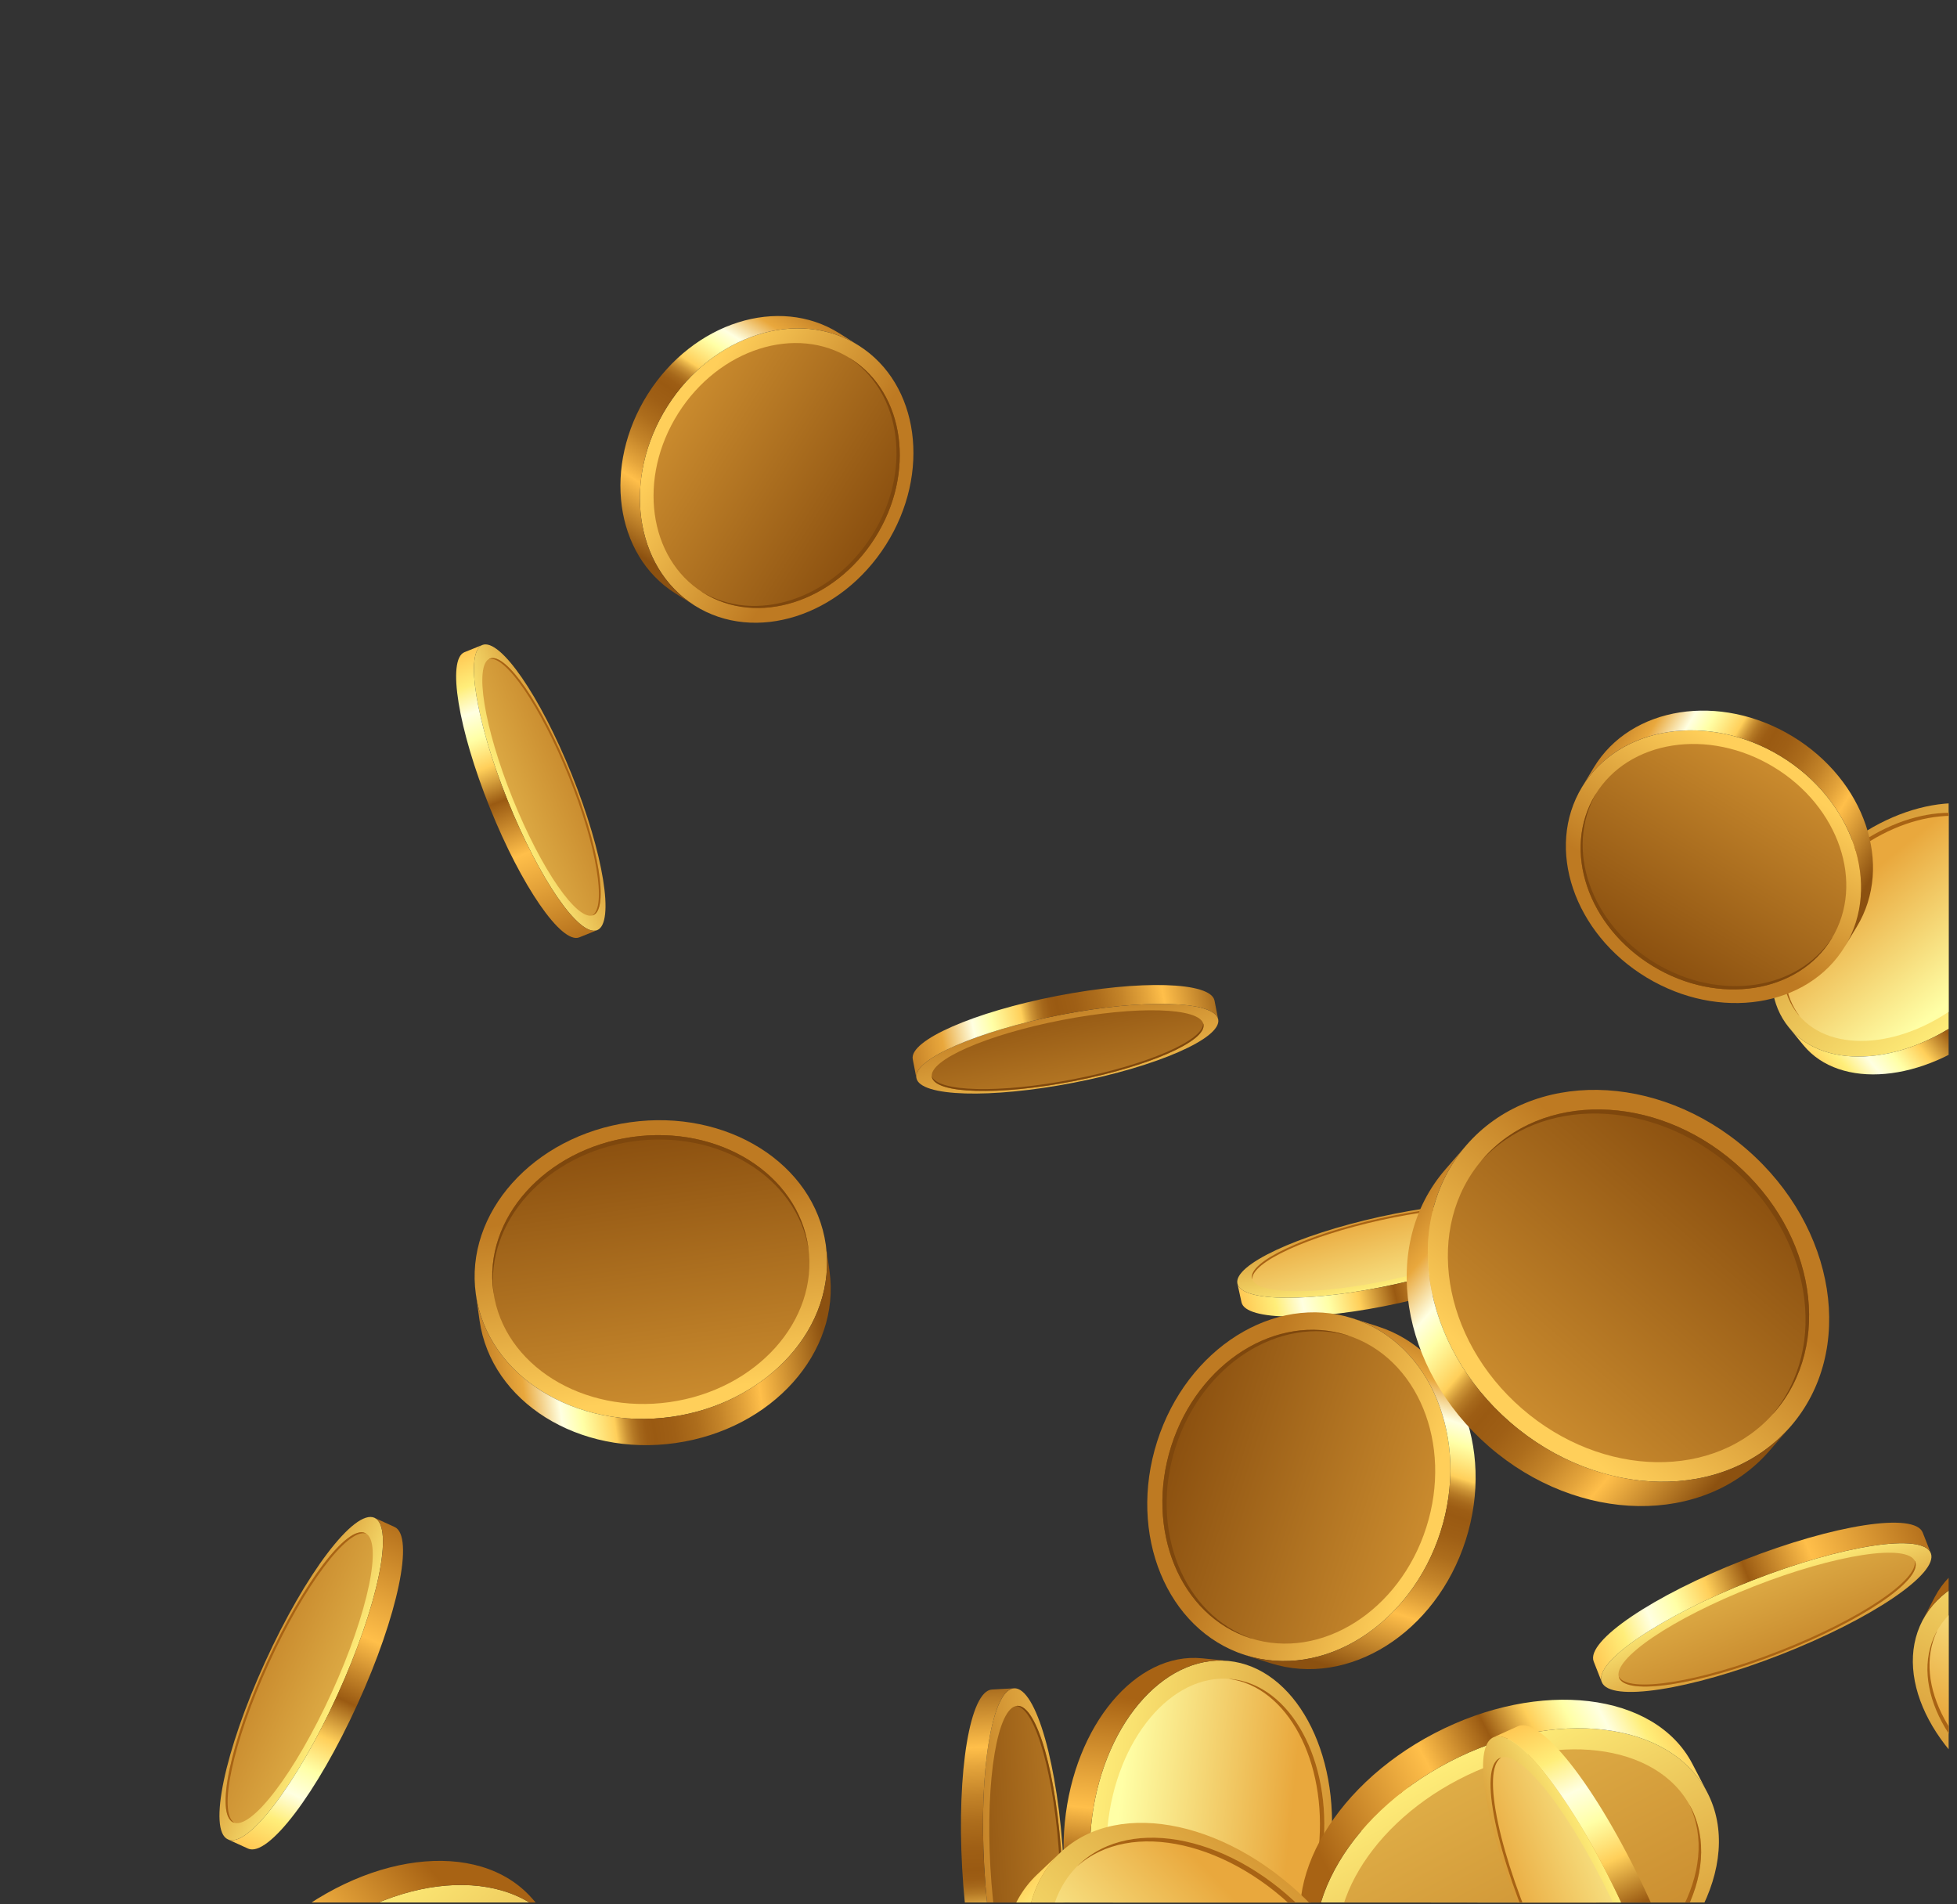 <svg width="37" height="36" viewBox="0 0 37 36" fill="none" xmlns="http://www.w3.org/2000/svg">
<rect x="0" y="0" width="37" height="36" fill="#333333" stroke="none"/>
<g clip-path="url(#clip0_611_4572)">
<path d="M12.384 21.629C10.78 21.654 9.492 22.56 9.509 23.654C9.526 24.747 10.841 25.613 12.446 25.588C14.051 25.563 15.338 24.656 15.321 23.563C15.304 22.469 13.989 21.604 12.384 21.629Z" fill="url(#paint0_linear_611_4572)"/>
<path d="M9.516 24.089L9.509 23.654C9.526 24.747 10.841 25.613 12.446 25.588C14.051 25.563 15.338 24.656 15.321 23.563L15.328 23.999C15.345 25.092 14.058 25.998 12.453 26.024C10.848 26.049 9.533 25.182 9.516 24.089Z" fill="url(#paint1_linear_611_4572)"/>
<path d="M12.386 21.754C10.942 21.776 9.784 22.592 9.799 23.576C9.814 24.56 10.998 25.34 12.442 25.317C13.886 25.295 15.045 24.479 15.029 23.495C15.014 22.511 13.83 21.731 12.386 21.754Z" fill="url(#paint2_linear_611_4572)"/>
<path d="M12.387 21.826C10.961 21.849 9.814 22.645 9.801 23.613C9.8 23.6 9.799 23.588 9.799 23.576C9.784 22.592 10.942 21.776 12.386 21.754C13.83 21.731 15.014 22.511 15.029 23.494C15.029 23.507 15.028 23.519 15.028 23.531C14.985 22.564 13.814 21.804 12.387 21.826Z" fill="#A86314"/>
<path d="M34.812 16.047C33.571 17.065 33.127 18.575 33.82 19.421C34.513 20.266 36.081 20.127 37.323 19.109C38.564 18.091 39.008 16.581 38.315 15.735C37.621 14.89 36.053 15.03 34.812 16.047Z" fill="url(#paint3_linear_611_4572)"/>
<path d="M34.096 19.758L33.82 19.421C34.513 20.266 36.081 20.127 37.323 19.109C38.564 18.091 39.008 16.581 38.315 15.735L38.591 16.072C39.284 16.918 38.84 18.428 37.599 19.446C36.358 20.464 34.79 20.603 34.096 19.758Z" fill="url(#paint4_linear_611_4572)"/>
<path d="M34.892 16.144C33.775 17.06 33.375 18.419 33.999 19.18C34.623 19.941 36.034 19.816 37.151 18.9C38.268 17.984 38.668 16.625 38.044 15.864C37.42 15.102 36.008 15.228 34.892 16.144Z" fill="url(#paint5_linear_611_4572)"/>
<path d="M34.938 16.2C33.834 17.105 33.432 18.441 34.023 19.207C34.015 19.198 34.006 19.19 33.998 19.18C33.374 18.419 33.774 17.06 34.891 16.144C36.008 15.228 37.419 15.102 38.044 15.863C38.051 15.873 38.058 15.883 38.066 15.892C37.43 15.163 36.041 15.296 34.938 16.2Z" fill="#A86314"/>
<path d="M10.811 14.645C10.212 13.156 9.454 12.058 9.119 12.193C8.784 12.328 8.998 13.644 9.598 15.133C10.197 16.622 10.955 17.719 11.29 17.584C11.625 17.45 11.411 16.133 10.811 14.645Z" fill="url(#paint6_linear_611_4572)"/>
<path d="M10.784 14.655C10.245 13.315 9.563 12.328 9.261 12.449C8.96 12.57 9.153 13.755 9.692 15.095C10.232 16.435 10.914 17.423 11.215 17.301C11.517 17.18 11.324 15.995 10.784 14.655Z" fill="url(#paint7_linear_611_4572)"/>
<path d="M10.75 14.669C10.221 13.354 9.555 12.379 9.245 12.458C9.25 12.455 9.255 12.451 9.261 12.449C9.563 12.328 10.244 13.315 10.784 14.655C11.323 15.995 11.516 17.18 11.215 17.301C11.209 17.304 11.203 17.305 11.197 17.306C11.475 17.148 11.28 15.984 10.75 14.669Z" fill="#A86314"/>
<path d="M8.782 12.329L9.119 12.193C8.784 12.328 8.998 13.644 9.598 15.133C10.197 16.622 10.955 17.719 11.29 17.584L10.953 17.72C10.618 17.855 9.86 16.757 9.261 15.268C8.662 13.78 8.447 12.463 8.782 12.329Z" fill="url(#paint8_linear_611_4572)"/>
<path d="M26.093 23.002C24.526 23.347 23.318 23.913 23.395 24.265C23.473 24.618 24.807 24.624 26.374 24.279C27.942 23.934 29.149 23.369 29.072 23.016C28.994 22.663 27.66 22.657 26.093 23.002Z" fill="url(#paint9_linear_611_4572)"/>
<path d="M26.099 23.03C24.688 23.341 23.601 23.85 23.671 24.167C23.741 24.485 24.941 24.49 26.352 24.18C27.763 23.87 28.85 23.36 28.78 23.043C28.71 22.726 27.51 22.72 26.099 23.03Z" fill="url(#paint10_linear_611_4572)"/>
<path d="M26.107 23.066C24.723 23.371 23.651 23.866 23.677 24.185C23.675 24.179 23.673 24.173 23.671 24.167C23.601 23.85 24.688 23.341 26.099 23.03C27.51 22.72 28.71 22.726 28.78 23.043C28.781 23.049 28.781 23.055 28.782 23.061C28.672 22.761 27.491 22.761 26.107 23.066Z" fill="#A86314"/>
<path d="M23.473 24.62L23.395 24.265C23.473 24.618 24.806 24.624 26.374 24.279C27.941 23.934 29.149 23.369 29.071 23.016L29.149 23.371C29.227 23.724 28.019 24.289 26.452 24.634C24.884 24.979 23.551 24.973 23.473 24.62Z" fill="url(#paint11_linear_611_4572)"/>
<path d="M16.751 10.297C17.609 8.941 17.379 7.256 16.238 6.534C15.096 5.812 13.475 6.326 12.617 7.682C11.759 9.039 11.989 10.724 13.131 11.446C14.272 12.168 15.893 11.653 16.751 10.297Z" fill="url(#paint12_linear_611_4572)"/>
<path d="M16.544 10.166C17.317 8.946 17.11 7.429 16.082 6.779C15.055 6.129 13.596 6.592 12.823 7.813C12.051 9.034 12.258 10.55 13.286 11.2C14.313 11.85 15.773 11.387 16.544 10.166Z" fill="url(#paint13_linear_611_4572)"/>
<path d="M15.869 6.301L16.238 6.534C15.096 5.812 13.475 6.326 12.617 7.682C11.759 9.039 11.989 10.724 13.131 11.446L12.762 11.213C11.621 10.491 11.391 8.806 12.248 7.449C13.107 6.093 14.727 5.579 15.869 6.301Z" fill="url(#paint14_linear_611_4572)"/>
<path d="M16.483 10.128C17.248 8.919 17.052 7.421 16.051 6.761C16.061 6.767 16.072 6.773 16.082 6.779C17.11 7.429 17.317 8.945 16.545 10.166C15.773 11.387 14.314 11.85 13.286 11.2C13.276 11.194 13.266 11.186 13.256 11.18C14.281 11.801 15.719 11.336 16.483 10.128Z" fill="#7E470D"/>
<path d="M20.303 20.467C18.728 20.773 17.395 20.734 17.326 20.38C17.257 20.025 18.479 19.49 20.054 19.184C21.63 18.878 22.963 18.917 23.032 19.271C23.1 19.626 21.879 20.161 20.303 20.467Z" fill="url(#paint15_linear_611_4572)"/>
<path d="M20.298 20.439C18.88 20.714 17.68 20.679 17.618 20.36C17.556 20.041 18.655 19.559 20.073 19.284C21.491 19.008 22.691 19.044 22.753 19.363C22.815 19.681 21.716 20.163 20.298 20.439Z" fill="url(#paint16_linear_611_4572)"/>
<path d="M20.291 20.403C18.899 20.674 17.719 20.644 17.616 20.341C17.617 20.348 17.617 20.354 17.618 20.36C17.68 20.679 18.879 20.714 20.298 20.439C21.716 20.163 22.815 19.681 22.753 19.362C22.752 19.356 22.75 19.351 22.747 19.345C22.766 19.664 21.682 20.133 20.291 20.403Z" fill="#7E470D"/>
<path d="M17.257 20.023L17.326 20.38C17.257 20.025 18.479 19.49 20.054 19.184C21.63 18.878 22.963 18.917 23.032 19.271L22.962 18.915C22.893 18.56 21.56 18.521 19.985 18.827C18.409 19.133 17.188 19.668 17.257 20.023Z" fill="url(#paint17_linear_611_4572)"/>
<path d="M31.128 18.477C29.755 17.645 29.21 16.034 29.91 14.879C30.609 13.723 32.289 13.461 33.662 14.292C35.035 15.124 35.581 16.734 34.881 17.89C34.181 19.045 32.501 19.308 31.128 18.477Z" fill="url(#paint18_linear_611_4572)"/>
<path d="M31.255 18.267C30.019 17.519 29.529 16.069 30.158 15.029C30.788 13.989 32.3 13.753 33.536 14.501C34.771 15.25 35.262 16.699 34.633 17.739C34.003 18.779 32.491 19.015 31.255 18.267Z" fill="url(#paint19_linear_611_4572)"/>
<path d="M30.135 14.506L29.91 14.879C30.609 13.723 32.289 13.46 33.662 14.292C35.035 15.123 35.581 16.734 34.881 17.89L35.107 17.517C35.807 16.361 35.261 14.751 33.888 13.919C32.515 13.088 30.835 13.35 30.135 14.506Z" fill="url(#paint20_linear_611_4572)"/>
<path d="M31.293 18.205C30.069 17.464 29.577 16.036 30.178 14.999C30.172 15.009 30.165 15.019 30.158 15.029C29.529 16.069 30.019 17.519 31.255 18.267C32.491 19.016 34.003 18.779 34.633 17.739C34.639 17.729 34.644 17.718 34.651 17.708C34.009 18.721 32.516 18.946 31.293 18.205Z" fill="#7E470D"/>
<path d="M38.253 34.199C39.888 35.054 41.686 34.845 42.269 33.731C42.851 32.618 41.998 31.021 40.363 30.166C38.728 29.311 36.931 29.52 36.348 30.634C35.766 31.748 36.618 33.344 38.253 34.199Z" fill="url(#paint21_linear_611_4572)"/>
<path d="M42.501 33.287L42.268 33.731C42.851 32.618 41.998 31.021 40.363 30.166C38.728 29.311 36.931 29.521 36.348 30.634L36.58 30.19C37.163 29.076 38.961 28.867 40.596 29.722C42.23 30.578 43.083 32.174 42.501 33.287Z" fill="url(#paint22_linear_611_4572)"/>
<path d="M38.32 34.072C39.791 34.842 41.409 34.653 41.934 33.651C42.458 32.648 41.69 31.212 40.219 30.442C38.748 29.672 37.13 29.861 36.605 30.863C36.081 31.865 36.849 33.302 38.32 34.072Z" fill="url(#paint23_linear_611_4572)"/>
<path d="M38.359 33.998C39.812 34.758 41.407 34.583 41.952 33.613C41.946 33.625 41.94 33.638 41.934 33.651C41.409 34.653 39.791 34.842 38.32 34.072C36.849 33.302 36.081 31.865 36.605 30.863C36.612 30.851 36.619 30.839 36.626 30.827C36.14 31.827 36.906 33.237 38.359 33.998Z" fill="#A86314"/>
<path d="M5.011 31.421C4.245 33.1 3.931 34.6 4.309 34.772C4.687 34.944 5.613 33.723 6.379 32.044C7.144 30.365 7.458 28.865 7.081 28.693C6.703 28.521 5.776 29.742 5.011 31.421Z" fill="url(#paint24_linear_611_4572)"/>
<path d="M5.041 31.435C4.352 32.946 4.069 34.296 4.409 34.451C4.749 34.606 5.583 33.507 6.272 31.996C6.961 30.485 7.244 29.134 6.904 28.98C6.564 28.825 5.73 29.924 5.041 31.435Z" fill="url(#paint25_linear_611_4572)"/>
<path d="M5.079 31.452C4.403 32.935 4.118 34.262 4.429 34.458C4.422 34.456 4.415 34.454 4.409 34.451C4.069 34.296 4.352 32.946 5.041 31.435C5.73 29.924 6.564 28.825 6.904 28.98C6.91 28.983 6.916 28.987 6.922 28.991C6.57 28.884 5.755 29.969 5.079 31.452Z" fill="#A86314"/>
<path d="M4.689 34.946L4.309 34.772C4.686 34.945 5.613 33.723 6.378 32.044C7.144 30.366 7.458 28.865 7.081 28.693L7.46 28.866C7.838 29.038 7.524 30.539 6.758 32.218C5.993 33.897 5.066 35.118 4.689 34.946Z" fill="url(#paint26_linear_611_4572)"/>
<path d="M29.065 35.068C27.541 34.028 26.116 33.462 25.882 33.805C25.648 34.148 26.694 35.269 28.218 36.309C29.742 37.349 31.167 37.915 31.401 37.572C31.635 37.229 30.59 36.108 29.065 35.068Z" fill="url(#paint27_linear_611_4572)"/>
<path d="M29.047 35.095C27.675 34.159 26.393 33.65 26.182 33.959C25.971 34.267 26.912 35.276 28.284 36.213C29.655 37.149 30.938 37.658 31.149 37.349C31.359 37.041 30.418 36.032 29.047 35.095Z" fill="url(#paint28_linear_611_4572)"/>
<path d="M29.023 35.13C27.677 34.211 26.418 33.705 26.172 33.977C26.175 33.971 26.178 33.965 26.182 33.959C26.392 33.65 27.675 34.159 29.047 35.095C30.418 36.031 31.359 37.041 31.149 37.349C31.145 37.355 31.14 37.36 31.135 37.365C31.299 37.037 30.369 36.048 29.023 35.13Z" fill="#A86314"/>
<path d="M25.647 34.15L25.882 33.805C25.648 34.148 26.694 35.269 28.218 36.309C29.742 37.349 31.167 37.915 31.401 37.572L31.166 37.917C30.932 38.26 29.507 37.694 27.983 36.654C26.459 35.614 25.413 34.493 25.647 34.15Z" fill="url(#paint29_linear_611_4572)"/>
<path d="M37.694 34.736C37.028 36.457 36.801 37.973 37.188 38.123C37.575 38.273 38.429 37 39.096 35.28C39.763 33.559 39.99 32.043 39.603 31.893C39.216 31.743 38.361 33.016 37.694 34.736Z" fill="url(#paint30_linear_611_4572)"/>
<path d="M11.911 21.216C10.084 21.474 8.779 22.931 8.997 24.468C9.215 26.006 10.872 27.043 12.699 26.784C14.526 26.525 15.831 25.069 15.613 23.532C15.395 21.994 13.738 20.957 11.911 21.216Z" fill="url(#paint31_linear_611_4572)"/>
<path d="M11.95 21.494C10.306 21.727 9.132 23.038 9.328 24.422C9.524 25.805 11.015 26.738 12.66 26.506C14.304 26.273 15.478 24.962 15.282 23.578C15.086 22.195 13.594 21.262 11.95 21.494Z" fill="url(#paint32_linear_611_4572)"/>
<path d="M9.067 24.964L8.997 24.468C9.215 26.006 10.872 27.043 12.699 26.784C14.526 26.525 15.831 25.069 15.613 23.532L15.683 24.028C15.9 25.565 14.596 27.022 12.769 27.28C10.943 27.539 9.285 26.502 9.067 24.964Z" fill="url(#paint33_linear_611_4572)"/>
<path d="M11.962 21.577C10.334 21.808 9.168 23.094 9.335 24.463C9.333 24.449 9.33 24.435 9.328 24.421C9.132 23.038 10.306 21.727 11.95 21.494C13.594 21.262 15.086 22.195 15.282 23.578C15.284 23.592 15.285 23.606 15.287 23.62C15.067 22.259 13.59 21.347 11.962 21.577Z" fill="#7E470D"/>
<path d="M33.668 31.279C31.95 31.952 30.435 32.184 30.284 31.798C30.132 31.411 31.402 30.552 33.12 29.879C34.838 29.206 36.353 28.974 36.505 29.361C36.656 29.747 35.386 30.606 33.668 31.279Z" fill="url(#paint34_linear_611_4572)"/>
<path d="M33.656 31.248C32.11 31.854 30.746 32.063 30.61 31.715C30.474 31.367 31.616 30.594 33.163 29.988C34.709 29.382 36.073 29.173 36.209 29.521C36.345 29.869 35.202 30.642 33.656 31.248Z" fill="url(#paint35_linear_611_4572)"/>
<path d="M33.641 31.209C32.124 31.804 30.783 32.016 30.605 31.695C30.606 31.702 30.607 31.709 30.61 31.715C30.746 32.063 32.11 31.854 33.656 31.248C35.202 30.642 36.345 29.869 36.209 29.521C36.206 29.515 36.202 29.509 36.199 29.503C36.286 29.86 35.158 30.615 33.641 31.209Z" fill="#A86314"/>
<path d="M30.131 31.409L30.284 31.798C30.132 31.412 31.402 30.553 33.12 29.88C34.838 29.206 36.353 28.974 36.505 29.361L36.352 28.972C36.201 28.585 34.686 28.818 32.968 29.491C31.25 30.163 29.98 31.023 30.131 31.409Z" fill="url(#paint36_linear_611_4572)"/>
<path d="M25.16 34.949C24.978 36.785 23.816 38.172 22.565 38.048C21.314 37.924 20.448 36.335 20.631 34.499C20.813 32.663 21.975 31.275 23.226 31.399C24.477 31.524 25.343 33.113 25.16 34.949Z" fill="url(#paint37_linear_611_4572)"/>
<path d="M22.067 37.998L22.565 38.048C21.315 37.923 20.448 36.334 20.631 34.498C20.813 32.662 21.975 31.275 23.226 31.399L22.727 31.349C21.476 31.225 20.314 32.613 20.132 34.449C19.95 36.285 20.816 37.874 22.067 37.998Z" fill="url(#paint38_linear_611_4572)"/>
<path d="M25.017 34.934C24.853 36.587 23.807 37.836 22.681 37.724C21.556 37.612 20.776 36.182 20.94 34.529C21.105 32.877 22.15 31.628 23.276 31.74C24.402 31.852 25.181 33.282 25.017 34.934Z" fill="url(#paint39_linear_611_4572)"/>
<path d="M24.934 34.926C24.772 36.558 23.75 37.795 22.64 37.718C22.654 37.72 22.667 37.722 22.681 37.724C23.807 37.836 24.853 36.587 25.017 34.934C25.181 33.282 24.402 31.852 23.276 31.74C23.262 31.739 23.248 31.738 23.234 31.738C24.338 31.88 25.096 33.294 24.934 34.926Z" fill="#A86314"/>
<path d="M20.109 35.21C20.212 37.052 19.959 38.564 19.544 38.587C19.13 38.611 18.711 37.136 18.608 35.294C18.505 33.452 18.758 31.939 19.172 31.916C19.587 31.893 20.006 33.368 20.109 35.21Z" fill="url(#paint40_linear_611_4572)"/>
<path d="M20.076 35.212C20.168 36.87 19.941 38.231 19.567 38.252C19.195 38.272 18.817 36.945 18.724 35.287C18.632 33.629 18.859 32.268 19.233 32.247C19.605 32.227 19.983 33.554 20.076 35.212Z" fill="url(#paint41_linear_611_4572)"/>
<path d="M20.034 35.214C20.125 36.841 19.907 38.181 19.547 38.25C19.553 38.251 19.561 38.252 19.567 38.252C19.941 38.231 20.168 36.87 20.075 35.212C19.983 33.554 19.605 32.227 19.233 32.247C19.226 32.248 19.219 32.25 19.212 32.251C19.578 32.28 19.943 33.587 20.034 35.214Z" fill="#7E470D"/>
<path d="M19.127 38.611L19.544 38.587C19.13 38.61 18.711 37.136 18.608 35.294C18.505 33.452 18.758 31.939 19.172 31.916L18.755 31.939C18.341 31.962 18.088 33.475 18.191 35.317C18.294 37.159 18.713 38.634 19.127 38.611Z" fill="url(#paint42_linear_611_4572)"/>
<path d="M21.878 27.249C22.439 25.492 24.093 24.45 25.573 24.922C27.052 25.395 27.796 27.203 27.235 28.96C26.673 30.718 25.019 31.76 23.54 31.287C22.06 30.815 21.316 29.007 21.878 27.249Z" fill="url(#paint43_linear_611_4572)"/>
<path d="M22.145 27.335C22.651 25.753 24.139 24.816 25.471 25.241C26.802 25.666 27.472 27.293 26.966 28.875C26.461 30.457 24.973 31.394 23.641 30.969C22.31 30.544 21.64 28.917 22.145 27.335Z" fill="url(#paint44_linear_611_4572)"/>
<path d="M26.05 25.075L25.573 24.922C27.052 25.395 27.796 27.203 27.235 28.96C26.673 30.718 25.019 31.76 23.54 31.287L24.017 31.44C25.496 31.912 27.151 30.87 27.712 29.113C28.273 27.355 27.529 25.547 26.05 25.075Z" fill="url(#paint45_linear_611_4572)"/>
<path d="M22.225 27.36C22.725 25.794 24.189 24.861 25.51 25.255C25.497 25.25 25.484 25.245 25.471 25.241C24.14 24.816 22.651 25.753 22.145 27.335C21.64 28.917 22.31 30.544 23.641 30.969C23.655 30.973 23.668 30.977 23.681 30.98C22.377 30.536 21.725 28.926 22.225 27.36Z" fill="#7E470D"/>
<path d="M29.956 38.209C31.943 37.174 32.983 35.237 32.278 33.883C31.573 32.529 29.39 32.271 27.402 33.306C25.415 34.34 24.375 36.277 25.081 37.631C25.785 38.985 27.968 39.243 29.956 38.209Z" fill="url(#paint46_linear_611_4572)"/>
<path d="M31.997 33.344L32.278 33.883C31.573 32.529 29.39 32.271 27.403 33.306C25.415 34.34 24.376 36.277 25.081 37.631L24.799 37.091C24.094 35.737 25.134 33.801 27.122 32.766C29.109 31.731 31.291 31.99 31.997 33.344Z" fill="url(#paint47_linear_611_4572)"/>
<path d="M29.875 38.053C31.663 37.122 32.599 35.379 31.965 34.161C31.33 32.942 29.366 32.709 27.577 33.641C25.788 34.572 24.853 36.315 25.487 37.533C26.122 38.752 28.086 38.985 29.875 38.053Z" fill="url(#paint48_linear_611_4572)"/>
<path d="M29.828 37.963C31.595 37.044 32.528 35.333 31.939 34.116C31.948 34.131 31.957 34.145 31.965 34.161C32.599 35.379 31.663 37.122 29.875 38.053C28.086 38.985 26.122 38.752 25.487 37.533C25.479 37.518 25.473 37.503 25.465 37.488C26.124 38.667 28.061 38.883 29.828 37.963Z" fill="#A86314"/>
<path d="M9.25 41.097C7.572 42.582 5.391 42.858 4.38 41.715C3.369 40.571 3.91 38.441 5.588 36.956C7.267 35.472 9.447 35.196 10.459 36.339C11.47 37.483 10.929 39.613 9.25 41.097Z" fill="url(#paint49_linear_611_4572)"/>
<path d="M3.977 41.259L4.38 41.715C3.369 40.571 3.91 38.441 5.588 36.957C7.267 35.472 9.447 35.196 10.459 36.339L10.055 35.883C9.044 34.74 6.863 35.016 5.185 36.501C3.506 37.985 2.966 40.115 3.977 41.259Z" fill="url(#paint50_linear_611_4572)"/>
<path d="M9.134 40.966C7.624 42.302 5.661 42.551 4.751 41.522C3.841 40.493 4.328 38.575 5.838 37.239C7.349 35.903 9.312 35.654 10.222 36.684C11.132 37.713 10.645 39.63 9.134 40.966Z" fill="url(#paint51_linear_611_4572)"/>
<path d="M29.079 36.915C28.154 34.875 27.776 33.052 28.234 32.843C28.694 32.635 29.816 34.12 30.742 36.161C31.668 38.202 32.046 40.025 31.587 40.233C31.128 40.441 30.005 38.956 29.079 36.915Z" fill="url(#paint52_linear_611_4572)"/>
<path d="M29.116 36.898C28.283 35.062 27.943 33.421 28.356 33.234C28.769 33.046 29.779 34.383 30.613 36.22C31.446 38.056 31.786 39.697 31.373 39.884C30.96 40.072 29.95 38.735 29.116 36.898Z" fill="url(#paint53_linear_611_4572)"/>
<path d="M29.163 36.877C28.345 35.075 28.002 33.463 28.38 33.226C28.372 33.228 28.363 33.23 28.356 33.234C27.943 33.421 28.283 35.062 29.116 36.898C29.949 38.735 30.96 40.072 31.373 39.884C31.381 39.881 31.388 39.876 31.395 39.871C30.968 39.999 29.98 38.679 29.163 36.877Z" fill="#A86314"/>
<path d="M28.696 32.634L28.234 32.843C28.694 32.635 29.816 34.12 30.742 36.161C31.668 38.202 32.046 40.025 31.587 40.233L32.049 40.023C32.508 39.815 32.129 37.992 31.204 35.951C30.278 33.911 29.155 32.426 28.696 32.634Z" fill="url(#paint54_linear_611_4572)"/>
<path d="M33.027 21.729C31.335 20.26 28.961 20.224 27.725 21.648C26.489 23.073 26.859 25.418 28.551 26.887C30.243 28.355 32.617 28.391 33.853 26.967C35.089 25.542 34.719 23.197 33.027 21.729Z" fill="url(#paint55_linear_611_4572)"/>
<path d="M32.803 21.986C31.28 20.665 29.144 20.632 28.031 21.914C26.919 23.196 27.252 25.307 28.774 26.628C30.297 27.95 32.434 27.983 33.547 26.701C34.659 25.419 34.326 23.308 32.803 21.986Z" fill="url(#paint56_linear_611_4572)"/>
<path d="M27.326 22.108L27.725 21.648C26.489 23.073 26.859 25.418 28.551 26.886C30.243 28.355 32.617 28.391 33.853 26.966L33.454 27.426C32.218 28.851 29.844 28.814 28.152 27.346C26.46 25.877 26.09 23.532 27.326 22.108Z" fill="url(#paint57_linear_611_4572)"/>
<path d="M32.737 22.063C31.229 20.754 29.121 20.71 27.999 21.953C28.01 21.94 28.02 21.927 28.031 21.914C29.144 20.632 31.28 20.664 32.803 21.986C34.326 23.308 34.659 25.419 33.547 26.701C33.536 26.713 33.524 26.725 33.512 26.738C34.585 25.453 34.245 23.371 32.737 22.063Z" fill="#7E470D"/>
<path d="M24.846 36.066C23.306 34.439 21.159 33.97 20.05 35.019C18.942 36.068 19.291 38.238 20.831 39.866C22.371 41.493 24.519 41.962 25.628 40.913C26.736 39.864 26.387 37.694 24.846 36.066Z" fill="url(#paint58_linear_611_4572)"/>
<path d="M19.608 35.437L20.05 35.019C18.942 36.068 19.291 38.238 20.831 39.865C22.371 41.493 24.519 41.962 25.628 40.912L25.186 41.331C24.077 42.38 21.929 41.911 20.389 40.284C18.849 38.656 18.5 36.486 19.608 35.437Z" fill="url(#paint59_linear_611_4572)"/>
<path d="M24.719 36.186C23.333 34.721 21.401 34.3 20.403 35.244C19.405 36.188 19.72 38.141 21.106 39.606C22.492 41.07 24.425 41.492 25.422 40.548C26.42 39.604 26.105 37.651 24.719 36.186Z" fill="url(#paint60_linear_611_4572)"/>
<path d="M24.646 36.256C23.277 34.809 21.375 34.381 20.367 35.28C20.379 35.268 20.39 35.256 20.403 35.244C21.401 34.3 23.333 34.721 24.719 36.187C26.105 37.651 26.42 39.604 25.422 40.549C25.41 40.56 25.397 40.571 25.384 40.582C26.338 39.625 26.015 37.703 24.646 36.256Z" fill="#A86314"/>
</g>
<defs>
<linearGradient id="paint0_linear_611_4572" x1="12.447" y1="25.645" x2="12.379" y2="21.306" gradientUnits="userSpaceOnUse">
<stop stop-color="#FFEE7A"/>
<stop offset="1" stop-color="#D3912F"/>
</linearGradient>
<linearGradient id="paint1_linear_611_4572" x1="9.238" y1="24.866" x2="14.572" y2="24.782" gradientUnits="userSpaceOnUse">
<stop stop-color="#FFBF4A"/>
<stop offset="0.122" stop-color="#FFEE7A"/>
<stop offset="0.201" stop-color="#FFFFE1"/>
<stop offset="0.278" stop-color="#FFFFA6"/>
<stop offset="0.369" stop-color="#FFCF5A"/>
<stop offset="0.478" stop-color="#9A5A12"/>
<stop offset="0.651" stop-color="#FFBF4A"/>
<stop offset="1" stop-color="#A86314"/>
</linearGradient>
<linearGradient id="paint2_linear_611_4572" x1="12.561" y1="30.79" x2="12.349" y2="20.306" gradientUnits="userSpaceOnUse">
<stop stop-color="#FFDF6A"/>
<stop offset="0.046" stop-color="#FFDF6A"/>
<stop offset="1" stop-color="#BE7A22"/>
</linearGradient>
<linearGradient id="paint3_linear_611_4572" x1="37.359" y1="19.154" x2="34.608" y2="15.798" gradientUnits="userSpaceOnUse">
<stop stop-color="#FFEE7A"/>
<stop offset="1" stop-color="#D3912F"/>
</linearGradient>
<linearGradient id="paint4_linear_611_4572" x1="34.361" y1="20.539" x2="38.486" y2="17.156" gradientUnits="userSpaceOnUse">
<stop stop-color="#FFBF4A"/>
<stop offset="0.122" stop-color="#FFEE7A"/>
<stop offset="0.201" stop-color="#FFFFE1"/>
<stop offset="0.278" stop-color="#FFFFA6"/>
<stop offset="0.369" stop-color="#FFCF5A"/>
<stop offset="0.478" stop-color="#9A5A12"/>
<stop offset="0.651" stop-color="#FFBF4A"/>
<stop offset="1" stop-color="#A86314"/>
</linearGradient>
<linearGradient id="paint5_linear_611_4572" x1="37.05" y1="18.776" x2="35.253" y2="16.585" gradientUnits="userSpaceOnUse">
<stop stop-color="#FFFFA6"/>
<stop offset="1" stop-color="#E9A83D"/>
</linearGradient>
<linearGradient id="paint6_linear_611_4572" x1="9.58" y1="15.14" x2="10.91" y2="14.605" gradientUnits="userSpaceOnUse">
<stop stop-color="#FFEE7A"/>
<stop offset="1" stop-color="#D3912F"/>
</linearGradient>
<linearGradient id="paint7_linear_611_4572" x1="7.29" y1="16.062" x2="11.52" y2="14.359" gradientUnits="userSpaceOnUse">
<stop stop-color="#FFDF6A"/>
<stop offset="0.046" stop-color="#FFDF6A"/>
<stop offset="1" stop-color="#BE7A22"/>
</linearGradient>
<linearGradient id="paint8_linear_611_4572" x1="8.591" y1="12.243" x2="10.951" y2="18.104" gradientUnits="userSpaceOnUse">
<stop stop-color="#FFBF4A"/>
<stop offset="0.122" stop-color="#FFEE7A"/>
<stop offset="0.201" stop-color="#FFFFE1"/>
<stop offset="0.278" stop-color="#FFFFA6"/>
<stop offset="0.369" stop-color="#FFCF5A"/>
<stop offset="0.478" stop-color="#9A5A12"/>
<stop offset="0.651" stop-color="#FFBF4A"/>
<stop offset="1" stop-color="#A86314"/>
</linearGradient>
<linearGradient id="paint9_linear_611_4572" x1="26.378" y1="24.298" x2="26.07" y2="22.898" gradientUnits="userSpaceOnUse">
<stop stop-color="#FFEE7A"/>
<stop offset="1" stop-color="#D3912F"/>
</linearGradient>
<linearGradient id="paint10_linear_611_4572" x1="26.608" y1="25.01" x2="26.025" y2="22.869" gradientUnits="userSpaceOnUse">
<stop stop-color="#FFFFA6"/>
<stop offset="1" stop-color="#E9A83D"/>
</linearGradient>
<linearGradient id="paint11_linear_611_4572" x1="23.358" y1="24.794" x2="29.528" y2="23.436" gradientUnits="userSpaceOnUse">
<stop stop-color="#FFBF4A"/>
<stop offset="0.122" stop-color="#FFEE7A"/>
<stop offset="0.201" stop-color="#FFFFE1"/>
<stop offset="0.278" stop-color="#FFFFA6"/>
<stop offset="0.369" stop-color="#FFCF5A"/>
<stop offset="0.478" stop-color="#9A5A12"/>
<stop offset="0.651" stop-color="#FFBF4A"/>
<stop offset="1" stop-color="#A86314"/>
</linearGradient>
<linearGradient id="paint12_linear_611_4572" x1="15.595" y1="9.566" x2="12.915" y2="7.871" gradientUnits="userSpaceOnUse">
<stop stop-color="#BE7A22"/>
<stop offset="1" stop-color="#FFCF5A"/>
</linearGradient>
<linearGradient id="paint13_linear_611_4572" x1="10.969" y1="6.64" x2="16.473" y2="10.121" gradientUnits="userSpaceOnUse">
<stop stop-color="#E9A83D"/>
<stop offset="1" stop-color="#8C5110"/>
</linearGradient>
<linearGradient id="paint14_linear_611_4572" x1="15.095" y1="5.644" x2="12.044" y2="10.468" gradientUnits="userSpaceOnUse">
<stop stop-color="#BE7A22"/>
<stop offset="0.122" stop-color="#E9A83D"/>
<stop offset="0.219" stop-color="#FFFFE1"/>
<stop offset="0.278" stop-color="#FFFFA6"/>
<stop offset="0.369" stop-color="#FFCF5A"/>
<stop offset="0.382" stop-color="#E6B248"/>
<stop offset="0.399" stop-color="#CB9235"/>
<stop offset="0.417" stop-color="#B57925"/>
<stop offset="0.435" stop-color="#A6681B"/>
<stop offset="0.455" stop-color="#9D5D14"/>
<stop offset="0.478" stop-color="#9A5A12"/>
<stop offset="0.535" stop-color="#9F5F15"/>
<stop offset="0.602" stop-color="#AD6D1C"/>
<stop offset="0.672" stop-color="#C48429"/>
<stop offset="0.745" stop-color="#E4A43B"/>
<stop offset="0.796" stop-color="#FFBF4A"/>
<stop offset="1" stop-color="#8C5110"/>
</linearGradient>
<linearGradient id="paint15_linear_611_4572" x1="19.963" y1="18.912" x2="20.517" y2="21.259" gradientUnits="userSpaceOnUse">
<stop stop-color="#BE7A22"/>
<stop offset="1" stop-color="#FFCF5A"/>
</linearGradient>
<linearGradient id="paint16_linear_611_4572" x1="20.755" y1="22.791" x2="19.974" y2="18.77" gradientUnits="userSpaceOnUse">
<stop stop-color="#E9A83D"/>
<stop offset="1" stop-color="#8C5110"/>
</linearGradient>
<linearGradient id="paint17_linear_611_4572" x1="17.081" y1="19.909" x2="23.283" y2="18.704" gradientUnits="userSpaceOnUse">
<stop stop-color="#BE7A22"/>
<stop offset="0.122" stop-color="#E9A83D"/>
<stop offset="0.219" stop-color="#FFFFE1"/>
<stop offset="0.278" stop-color="#FFFFA6"/>
<stop offset="0.369" stop-color="#FFCF5A"/>
<stop offset="0.382" stop-color="#E6B248"/>
<stop offset="0.399" stop-color="#CB9235"/>
<stop offset="0.417" stop-color="#B57925"/>
<stop offset="0.435" stop-color="#A6681B"/>
<stop offset="0.455" stop-color="#9D5D14"/>
<stop offset="0.478" stop-color="#9A5A12"/>
<stop offset="0.535" stop-color="#9F5F15"/>
<stop offset="0.602" stop-color="#AD6D1C"/>
<stop offset="0.672" stop-color="#C48429"/>
<stop offset="0.745" stop-color="#E4A43B"/>
<stop offset="0.796" stop-color="#FFBF4A"/>
<stop offset="1" stop-color="#8C5110"/>
</linearGradient>
<linearGradient id="paint18_linear_611_4572" x1="31.837" y1="17.306" x2="33.48" y2="14.594" gradientUnits="userSpaceOnUse">
<stop stop-color="#BE7A22"/>
<stop offset="1" stop-color="#FFCF5A"/>
</linearGradient>
<linearGradient id="paint19_linear_611_4572" x1="34.673" y1="12.625" x2="31.299" y2="18.195" gradientUnits="userSpaceOnUse">
<stop stop-color="#E9A83D"/>
<stop offset="1" stop-color="#8C5110"/>
</linearGradient>
<linearGradient id="paint20_linear_611_4572" x1="30.535" y1="13.573" x2="35.418" y2="16.53" gradientUnits="userSpaceOnUse">
<stop stop-color="#BE7A22"/>
<stop offset="0.122" stop-color="#E9A83D"/>
<stop offset="0.219" stop-color="#FFFFE1"/>
<stop offset="0.278" stop-color="#FFFFA6"/>
<stop offset="0.369" stop-color="#FFCF5A"/>
<stop offset="0.382" stop-color="#E6B248"/>
<stop offset="0.399" stop-color="#CB9235"/>
<stop offset="0.417" stop-color="#B57925"/>
<stop offset="0.435" stop-color="#A6681B"/>
<stop offset="0.455" stop-color="#9D5D14"/>
<stop offset="0.478" stop-color="#9A5A12"/>
<stop offset="0.535" stop-color="#9F5F15"/>
<stop offset="0.602" stop-color="#AD6D1C"/>
<stop offset="0.672" stop-color="#C48429"/>
<stop offset="0.745" stop-color="#E4A43B"/>
<stop offset="0.796" stop-color="#FFBF4A"/>
<stop offset="1" stop-color="#8C5110"/>
</linearGradient>
<linearGradient id="paint21_linear_611_4572" x1="40.394" y1="30.107" x2="38.081" y2="34.528" gradientUnits="userSpaceOnUse">
<stop stop-color="#FFEE7A"/>
<stop offset="1" stop-color="#D3912F"/>
</linearGradient>
<linearGradient id="paint22_linear_611_4572" x1="43.208" y1="32.656" x2="37.774" y2="29.813" gradientUnits="userSpaceOnUse">
<stop stop-color="#FFBF4A"/>
<stop offset="0.122" stop-color="#FFEE7A"/>
<stop offset="0.201" stop-color="#FFFFE1"/>
<stop offset="0.278" stop-color="#FFFFA6"/>
<stop offset="0.369" stop-color="#FFCF5A"/>
<stop offset="0.478" stop-color="#9A5A12"/>
<stop offset="0.651" stop-color="#FFBF4A"/>
<stop offset="1" stop-color="#A86314"/>
</linearGradient>
<linearGradient id="paint23_linear_611_4572" x1="40.134" y1="30.604" x2="38.624" y2="33.49" gradientUnits="userSpaceOnUse">
<stop stop-color="#FFFFA6"/>
<stop offset="1" stop-color="#E9A83D"/>
</linearGradient>
<linearGradient id="paint24_linear_611_4572" x1="6.398" y1="32.053" x2="4.899" y2="31.37" gradientUnits="userSpaceOnUse">
<stop stop-color="#FFEE7A"/>
<stop offset="1" stop-color="#D3912F"/>
</linearGradient>
<linearGradient id="paint25_linear_611_4572" x1="8.981" y1="33.231" x2="4.212" y2="31.056" gradientUnits="userSpaceOnUse">
<stop stop-color="#FFDF6A"/>
<stop offset="0.046" stop-color="#FFDF6A"/>
<stop offset="1" stop-color="#BE7A22"/>
</linearGradient>
<linearGradient id="paint26_linear_611_4572" x1="4.769" y1="35.172" x2="7.782" y2="28.564" gradientUnits="userSpaceOnUse">
<stop stop-color="#FFBF4A"/>
<stop offset="0.122" stop-color="#FFEE7A"/>
<stop offset="0.201" stop-color="#FFFFE1"/>
<stop offset="0.278" stop-color="#FFFFA6"/>
<stop offset="0.369" stop-color="#FFCF5A"/>
<stop offset="0.478" stop-color="#9A5A12"/>
<stop offset="0.651" stop-color="#FFBF4A"/>
<stop offset="1" stop-color="#A86314"/>
</linearGradient>
<linearGradient id="paint27_linear_611_4572" x1="28.206" y1="36.328" x2="29.134" y2="34.967" gradientUnits="userSpaceOnUse">
<stop stop-color="#FFEE7A"/>
<stop offset="1" stop-color="#D3912F"/>
</linearGradient>
<linearGradient id="paint28_linear_611_4572" x1="27.791" y1="37.081" x2="29.123" y2="34.906" gradientUnits="userSpaceOnUse">
<stop stop-color="#FFFFA6"/>
<stop offset="1" stop-color="#E9A83D"/>
</linearGradient>
<linearGradient id="paint29_linear_611_4572" x1="25.41" y1="34.191" x2="31.409" y2="38.285" gradientUnits="userSpaceOnUse">
<stop stop-color="#FFBF4A"/>
<stop offset="0.122" stop-color="#FFEE7A"/>
<stop offset="0.201" stop-color="#FFFFE1"/>
<stop offset="0.278" stop-color="#FFFFA6"/>
<stop offset="0.369" stop-color="#FFCF5A"/>
<stop offset="0.478" stop-color="#9A5A12"/>
<stop offset="0.651" stop-color="#FFBF4A"/>
<stop offset="1" stop-color="#A86314"/>
</linearGradient>
<linearGradient id="paint30_linear_611_4572" x1="39.385" y1="35.438" x2="36.843" y2="34.333" gradientUnits="userSpaceOnUse">
<stop stop-color="#BE7A22"/>
<stop offset="1" stop-color="#FFCF5A"/>
</linearGradient>
<linearGradient id="paint31_linear_611_4572" x1="12.131" y1="22.773" x2="12.642" y2="26.382" gradientUnits="userSpaceOnUse">
<stop stop-color="#BE7A22"/>
<stop offset="1" stop-color="#FFCF5A"/>
</linearGradient>
<linearGradient id="paint32_linear_611_4572" x1="13.013" y1="29.003" x2="11.964" y2="21.59" gradientUnits="userSpaceOnUse">
<stop stop-color="#E9A83D"/>
<stop offset="1" stop-color="#8C5110"/>
</linearGradient>
<linearGradient id="paint33_linear_611_4572" x1="9.069" y1="26.131" x2="15.566" y2="25.211" gradientUnits="userSpaceOnUse">
<stop stop-color="#BE7A22"/>
<stop offset="0.122" stop-color="#E9A83D"/>
<stop offset="0.219" stop-color="#FFFFE1"/>
<stop offset="0.278" stop-color="#FFFFA6"/>
<stop offset="0.369" stop-color="#FFCF5A"/>
<stop offset="0.382" stop-color="#E6B248"/>
<stop offset="0.399" stop-color="#CB9235"/>
<stop offset="0.417" stop-color="#B57925"/>
<stop offset="0.435" stop-color="#A6681B"/>
<stop offset="0.455" stop-color="#9D5D14"/>
<stop offset="0.478" stop-color="#9A5A12"/>
<stop offset="0.535" stop-color="#9F5F15"/>
<stop offset="0.602" stop-color="#AD6D1C"/>
<stop offset="0.672" stop-color="#C48429"/>
<stop offset="0.745" stop-color="#E4A43B"/>
<stop offset="0.796" stop-color="#FFBF4A"/>
<stop offset="1" stop-color="#8C5110"/>
</linearGradient>
<linearGradient id="paint34_linear_611_4572" x1="33.112" y1="29.859" x2="33.713" y2="31.393" gradientUnits="userSpaceOnUse">
<stop stop-color="#FFEE7A"/>
<stop offset="1" stop-color="#D3912F"/>
</linearGradient>
<linearGradient id="paint35_linear_611_4572" x1="32.076" y1="27.216" x2="33.989" y2="32.096" gradientUnits="userSpaceOnUse">
<stop stop-color="#FFDF6A"/>
<stop offset="0.046" stop-color="#FFDF6A"/>
<stop offset="1" stop-color="#BE7A22"/>
</linearGradient>
<linearGradient id="paint36_linear_611_4572" x1="29.91" y1="31.317" x2="36.672" y2="28.667" gradientUnits="userSpaceOnUse">
<stop stop-color="#FFBF4A"/>
<stop offset="0.122" stop-color="#FFEE7A"/>
<stop offset="0.201" stop-color="#FFFFE1"/>
<stop offset="0.278" stop-color="#FFFFA6"/>
<stop offset="0.369" stop-color="#FFCF5A"/>
<stop offset="0.478" stop-color="#9A5A12"/>
<stop offset="0.651" stop-color="#FFBF4A"/>
<stop offset="1" stop-color="#A86314"/>
</linearGradient>
<linearGradient id="paint37_linear_611_4572" x1="20.565" y1="34.492" x2="25.529" y2="34.985" gradientUnits="userSpaceOnUse">
<stop stop-color="#FFEE7A"/>
<stop offset="1" stop-color="#D3912F"/>
</linearGradient>
<linearGradient id="paint38_linear_611_4572" x1="21.151" y1="38.243" x2="21.757" y2="32.141" gradientUnits="userSpaceOnUse">
<stop stop-color="#FFBF4A"/>
<stop offset="0.122" stop-color="#FFEE7A"/>
<stop offset="0.201" stop-color="#FFFFE1"/>
<stop offset="0.278" stop-color="#FFFFA6"/>
<stop offset="0.369" stop-color="#FFCF5A"/>
<stop offset="0.478" stop-color="#9A5A12"/>
<stop offset="0.651" stop-color="#FFBF4A"/>
<stop offset="1" stop-color="#A86314"/>
</linearGradient>
<linearGradient id="paint39_linear_611_4572" x1="21.123" y1="34.547" x2="24.364" y2="34.87" gradientUnits="userSpaceOnUse">
<stop stop-color="#FFFFA6"/>
<stop offset="1" stop-color="#E9A83D"/>
</linearGradient>
<linearGradient id="paint40_linear_611_4572" x1="18.284" y1="35.355" x2="21.044" y2="35.09" gradientUnits="userSpaceOnUse">
<stop stop-color="#BE7A22"/>
<stop offset="1" stop-color="#FFCF5A"/>
</linearGradient>
<linearGradient id="paint41_linear_611_4572" x1="22.825" y1="35.058" x2="18.124" y2="35.321" gradientUnits="userSpaceOnUse">
<stop stop-color="#E9A83D"/>
<stop offset="1" stop-color="#8C5110"/>
</linearGradient>
<linearGradient id="paint42_linear_611_4572" x1="18.97" y1="38.792" x2="18.566" y2="31.541" gradientUnits="userSpaceOnUse">
<stop stop-color="#BE7A22"/>
<stop offset="0.122" stop-color="#E9A83D"/>
<stop offset="0.219" stop-color="#FFFFE1"/>
<stop offset="0.278" stop-color="#FFFFA6"/>
<stop offset="0.369" stop-color="#FFCF5A"/>
<stop offset="0.382" stop-color="#E6B248"/>
<stop offset="0.399" stop-color="#CB9235"/>
<stop offset="0.417" stop-color="#B57925"/>
<stop offset="0.435" stop-color="#A6681B"/>
<stop offset="0.455" stop-color="#9D5D14"/>
<stop offset="0.478" stop-color="#9A5A12"/>
<stop offset="0.535" stop-color="#9F5F15"/>
<stop offset="0.602" stop-color="#AD6D1C"/>
<stop offset="0.672" stop-color="#C48429"/>
<stop offset="0.745" stop-color="#E4A43B"/>
<stop offset="0.796" stop-color="#FFBF4A"/>
<stop offset="1" stop-color="#8C5110"/>
</linearGradient>
<linearGradient id="paint43_linear_611_4572" x1="23.376" y1="27.728" x2="26.848" y2="28.837" gradientUnits="userSpaceOnUse">
<stop stop-color="#BE7A22"/>
<stop offset="1" stop-color="#FFCF5A"/>
</linearGradient>
<linearGradient id="paint44_linear_611_4572" x1="29.369" y1="29.642" x2="22.238" y2="27.364" gradientUnits="userSpaceOnUse">
<stop stop-color="#E9A83D"/>
<stop offset="1" stop-color="#8C5110"/>
</linearGradient>
<linearGradient id="paint45_linear_611_4572" x1="27.2" y1="25.272" x2="25.203" y2="31.523" gradientUnits="userSpaceOnUse">
<stop stop-color="#BE7A22"/>
<stop offset="0.122" stop-color="#E9A83D"/>
<stop offset="0.219" stop-color="#FFFFE1"/>
<stop offset="0.278" stop-color="#FFFFA6"/>
<stop offset="0.369" stop-color="#FFCF5A"/>
<stop offset="0.382" stop-color="#E6B248"/>
<stop offset="0.399" stop-color="#CB9235"/>
<stop offset="0.417" stop-color="#B57925"/>
<stop offset="0.435" stop-color="#A6681B"/>
<stop offset="0.455" stop-color="#9D5D14"/>
<stop offset="0.478" stop-color="#9A5A12"/>
<stop offset="0.535" stop-color="#9F5F15"/>
<stop offset="0.602" stop-color="#AD6D1C"/>
<stop offset="0.672" stop-color="#C48429"/>
<stop offset="0.745" stop-color="#E4A43B"/>
<stop offset="0.796" stop-color="#FFBF4A"/>
<stop offset="1" stop-color="#8C5110"/>
</linearGradient>
<linearGradient id="paint46_linear_611_4572" x1="27.366" y1="33.234" x2="30.163" y2="38.608" gradientUnits="userSpaceOnUse">
<stop stop-color="#FFEE7A"/>
<stop offset="1" stop-color="#D3912F"/>
</linearGradient>
<linearGradient id="paint47_linear_611_4572" x1="31.859" y1="32.2" x2="25.253" y2="35.64" gradientUnits="userSpaceOnUse">
<stop stop-color="#FFBF4A"/>
<stop offset="0.122" stop-color="#FFEE7A"/>
<stop offset="0.201" stop-color="#FFFFE1"/>
<stop offset="0.278" stop-color="#FFFFA6"/>
<stop offset="0.369" stop-color="#FFCF5A"/>
<stop offset="0.478" stop-color="#9A5A12"/>
<stop offset="0.651" stop-color="#FFBF4A"/>
<stop offset="1" stop-color="#A86314"/>
</linearGradient>
<linearGradient id="paint48_linear_611_4572" x1="24.007" y1="26.884" x2="30.827" y2="39.838" gradientUnits="userSpaceOnUse">
<stop stop-color="#FFDF6A"/>
<stop offset="0.046" stop-color="#FFDF6A"/>
<stop offset="1" stop-color="#BE7A22"/>
</linearGradient>
<linearGradient id="paint49_linear_611_4572" x1="5.535" y1="36.896" x2="9.548" y2="41.434" gradientUnits="userSpaceOnUse">
<stop stop-color="#FFEE7A"/>
<stop offset="1" stop-color="#D3912F"/>
</linearGradient>
<linearGradient id="paint50_linear_611_4572" x1="2.959" y1="40.72" x2="8.538" y2="35.786" gradientUnits="userSpaceOnUse">
<stop stop-color="#FFBF4A"/>
<stop offset="0.122" stop-color="#FFEE7A"/>
<stop offset="0.201" stop-color="#FFFFE1"/>
<stop offset="0.278" stop-color="#FFFFA6"/>
<stop offset="0.369" stop-color="#FFCF5A"/>
<stop offset="0.478" stop-color="#9A5A12"/>
<stop offset="0.651" stop-color="#FFBF4A"/>
<stop offset="1" stop-color="#A86314"/>
</linearGradient>
<linearGradient id="paint51_linear_611_4572" x1="0.811" y1="31.484" x2="10.458" y2="42.495" gradientUnits="userSpaceOnUse">
<stop stop-color="#FFDF6A"/>
<stop offset="0.046" stop-color="#FFDF6A"/>
<stop offset="1" stop-color="#BE7A22"/>
</linearGradient>
<linearGradient id="paint52_linear_611_4572" x1="30.766" y1="36.15" x2="28.944" y2="36.977" gradientUnits="userSpaceOnUse">
<stop stop-color="#FFEE7A"/>
<stop offset="1" stop-color="#D3912F"/>
</linearGradient>
<linearGradient id="paint53_linear_611_4572" x1="31.754" y1="35.811" x2="28.874" y2="36.951" gradientUnits="userSpaceOnUse">
<stop stop-color="#FFFFA6"/>
<stop offset="1" stop-color="#E9A83D"/>
</linearGradient>
<linearGradient id="paint54_linear_611_4572" x1="28.794" y1="32.359" x2="32.438" y2="40.391" gradientUnits="userSpaceOnUse">
<stop stop-color="#FFBF4A"/>
<stop offset="0.122" stop-color="#FFEE7A"/>
<stop offset="0.201" stop-color="#FFFFE1"/>
<stop offset="0.278" stop-color="#FFFFA6"/>
<stop offset="0.369" stop-color="#FFCF5A"/>
<stop offset="0.478" stop-color="#9A5A12"/>
<stop offset="0.651" stop-color="#FFBF4A"/>
<stop offset="1" stop-color="#A86314"/>
</linearGradient>
<linearGradient id="paint55_linear_611_4572" x1="31.775" y1="23.171" x2="28.874" y2="26.514" gradientUnits="userSpaceOnUse">
<stop stop-color="#BE7A22"/>
<stop offset="1" stop-color="#FFCF5A"/>
</linearGradient>
<linearGradient id="paint56_linear_611_4572" x1="26.767" y1="28.942" x2="32.726" y2="22.075" gradientUnits="userSpaceOnUse">
<stop stop-color="#E9A83D"/>
<stop offset="1" stop-color="#8C5110"/>
</linearGradient>
<linearGradient id="paint57_linear_611_4572" x1="26.258" y1="23.038" x2="32.276" y2="28.261" gradientUnits="userSpaceOnUse">
<stop stop-color="#BE7A22"/>
<stop offset="0.122" stop-color="#E9A83D"/>
<stop offset="0.219" stop-color="#FFFFE1"/>
<stop offset="0.278" stop-color="#FFFFA6"/>
<stop offset="0.369" stop-color="#FFCF5A"/>
<stop offset="0.382" stop-color="#E6B248"/>
<stop offset="0.399" stop-color="#CB9235"/>
<stop offset="0.417" stop-color="#B57925"/>
<stop offset="0.435" stop-color="#A6681B"/>
<stop offset="0.455" stop-color="#9D5D14"/>
<stop offset="0.478" stop-color="#9A5A12"/>
<stop offset="0.535" stop-color="#9F5F15"/>
<stop offset="0.602" stop-color="#AD6D1C"/>
<stop offset="0.672" stop-color="#C48429"/>
<stop offset="0.745" stop-color="#E4A43B"/>
<stop offset="0.796" stop-color="#FFBF4A"/>
<stop offset="1" stop-color="#8C5110"/>
</linearGradient>
<linearGradient id="paint58_linear_611_4572" x1="20.773" y1="39.921" x2="25.173" y2="35.757" gradientUnits="userSpaceOnUse">
<stop stop-color="#FFEE7A"/>
<stop offset="1" stop-color="#D3912F"/>
</linearGradient>
<linearGradient id="paint59_linear_611_4572" x1="18.547" y1="35.883" x2="23.666" y2="41.293" gradientUnits="userSpaceOnUse">
<stop stop-color="#FFBF4A"/>
<stop offset="0.122" stop-color="#FFEE7A"/>
<stop offset="0.201" stop-color="#FFFFE1"/>
<stop offset="0.278" stop-color="#FFFFA6"/>
<stop offset="0.369" stop-color="#FFCF5A"/>
<stop offset="0.478" stop-color="#9A5A12"/>
<stop offset="0.651" stop-color="#FFBF4A"/>
<stop offset="1" stop-color="#A86314"/>
</linearGradient>
<linearGradient id="paint60_linear_611_4572" x1="21.267" y1="39.453" x2="24.14" y2="36.734" gradientUnits="userSpaceOnUse">
<stop stop-color="#FFFFA6"/>
<stop offset="1" stop-color="#E9A83D"/>
</linearGradient>
<clipPath id="clip0_611_4572">
<rect width="36.842" height="35.965" fill="white" transform="matrix(-1 0 0 1 36.842 0)"/>
</clipPath>
</defs>
</svg>
